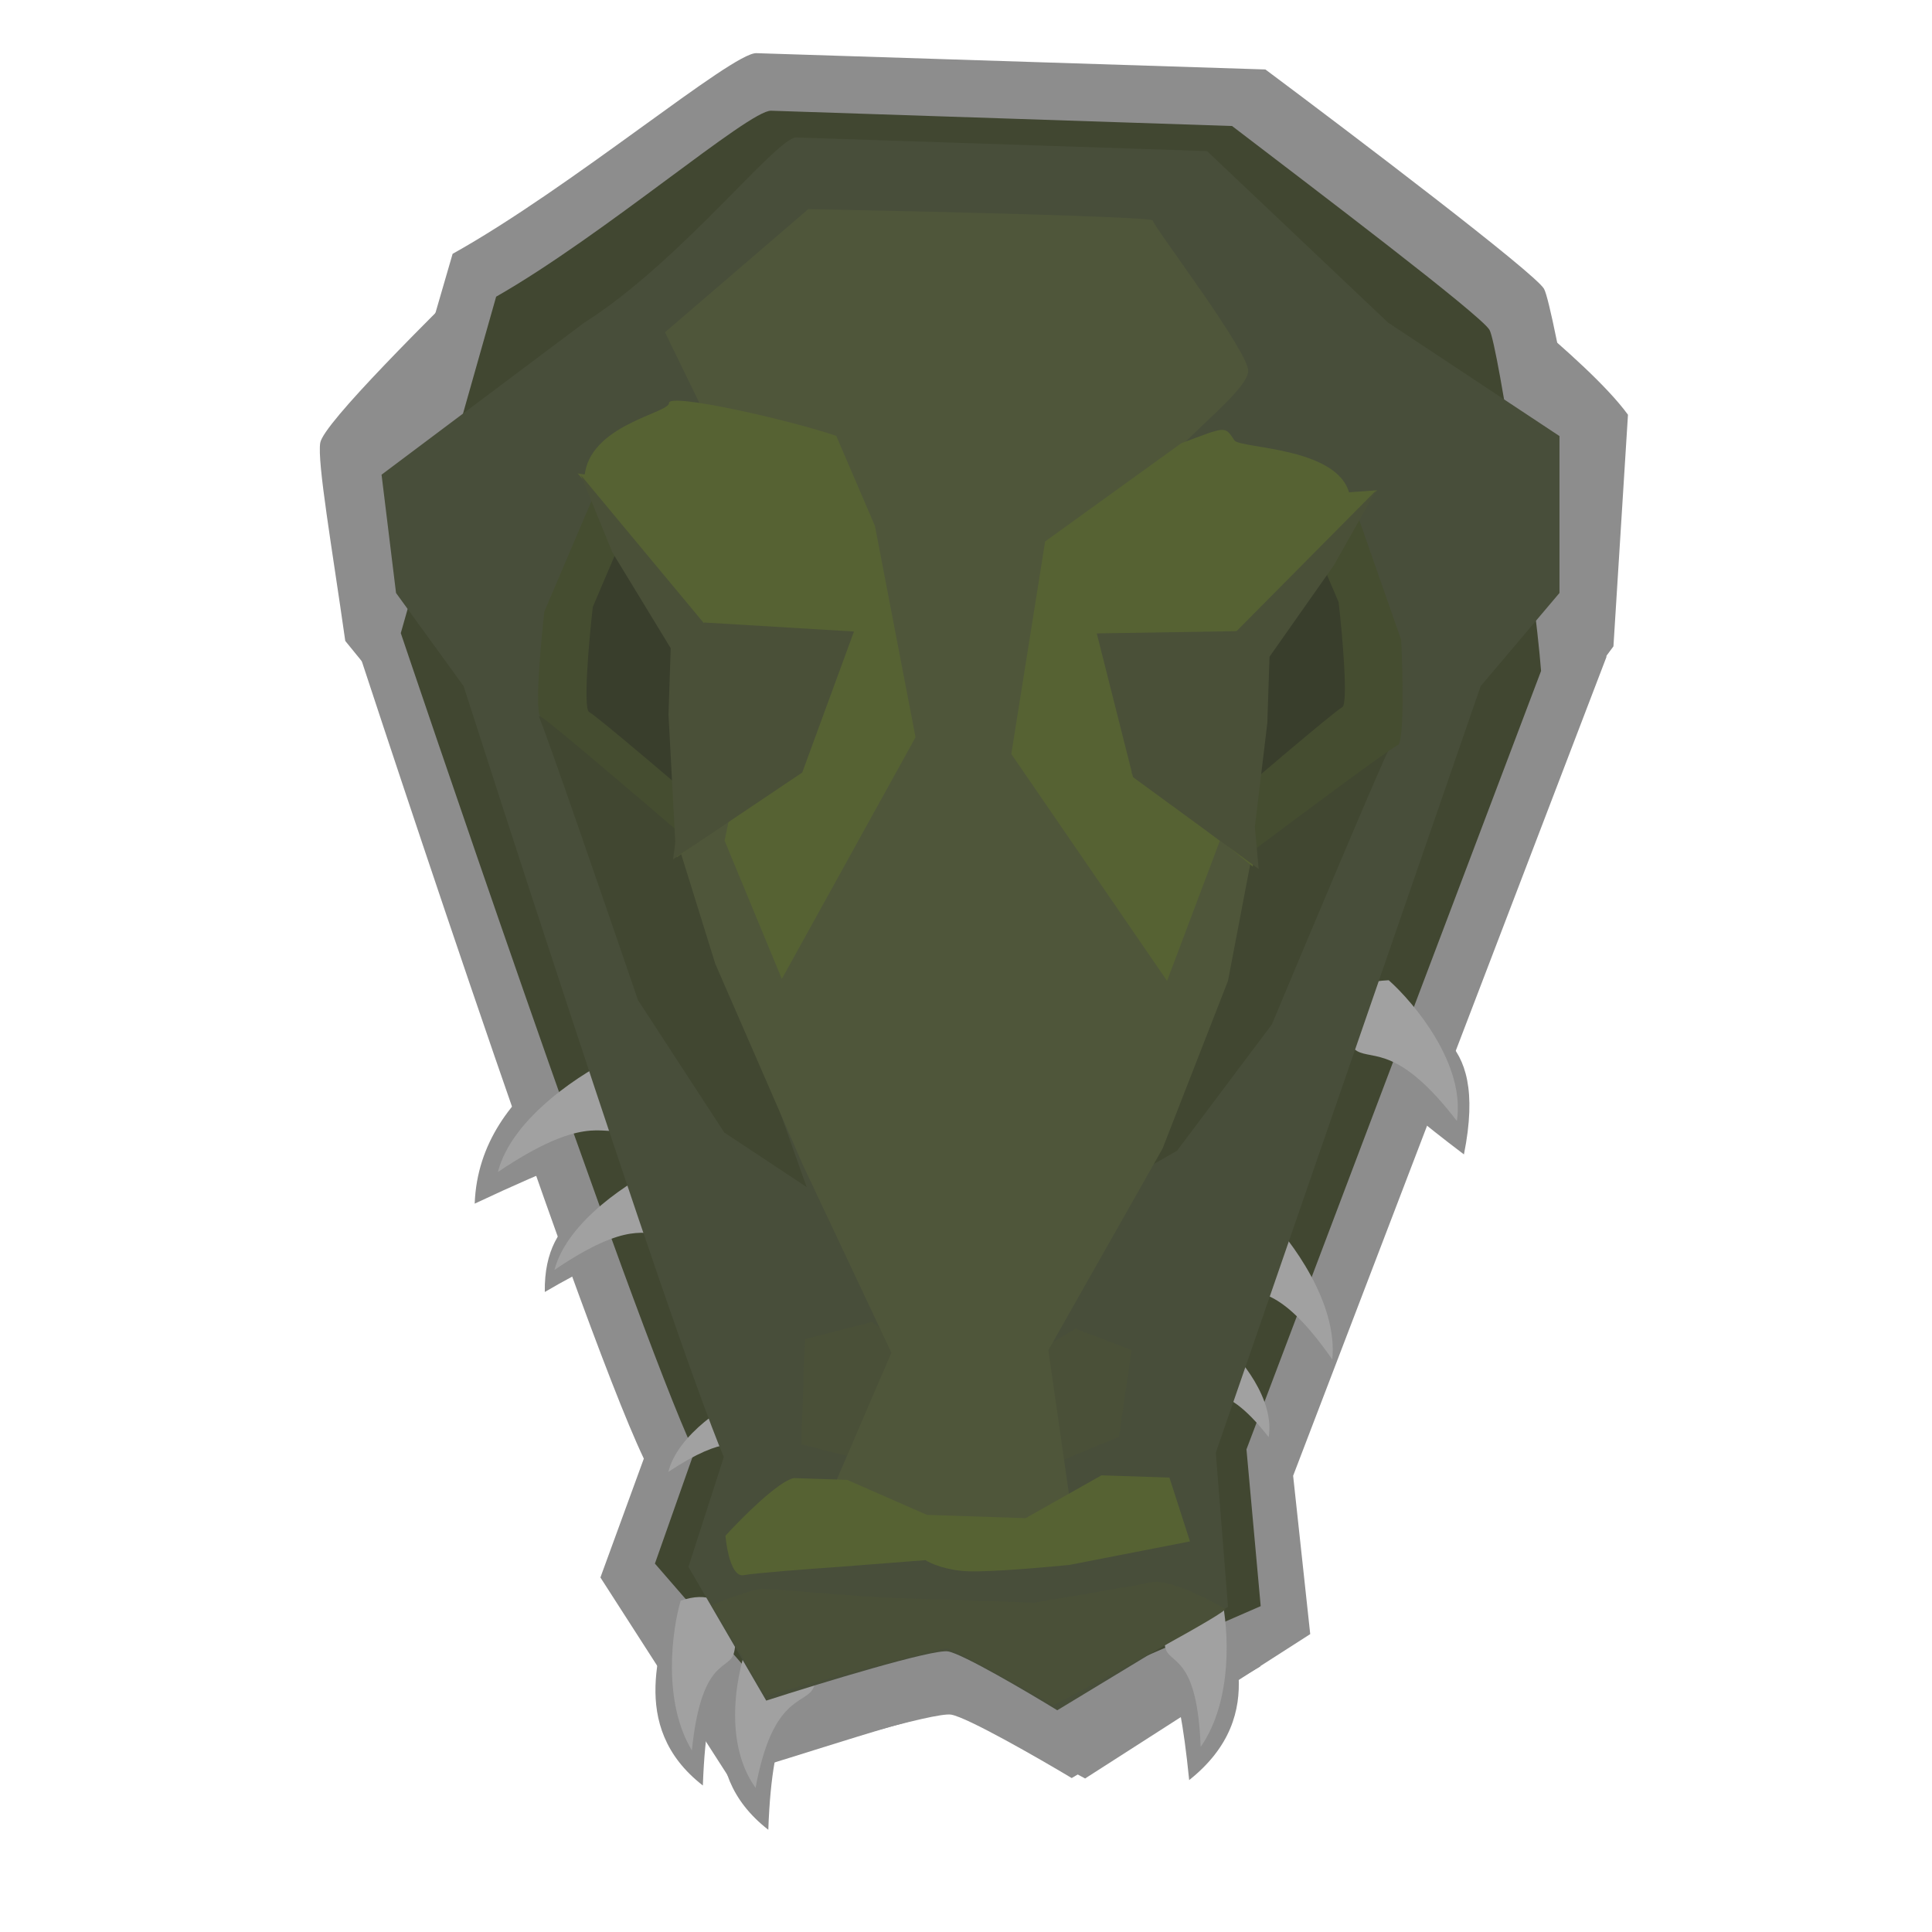 <svg width="1001" height="1001" viewBox="0 0 1001 1001" fill="none" xmlns="http://www.w3.org/2000/svg">
<path d="M333.579 755.738C297.856 680.883 179.873 319.529 179.873 319.529L234.507 131.509C296.217 97.151 379.286 27.144 391.872 27.547L655.626 35.99C701.694 70.399 795.057 141.297 799.959 149.609C804.862 157.921 828.67 293.769 832.318 340.413L669.991 764.616L678.849 846.655L562.215 921.46C542.813 910.906 501.613 889.408 492.032 887.847C482.45 886.286 412.261 910.484 377.334 920.344L311.084 817.314L333.579 755.738Z" fill="#8D8D8D"/>
<path d="M245.945 623.627C248.25 560.681 318.292 532.037 351.095 517.302C419.247 538.177 370.495 582.998 352.673 587.282C334.852 591.567 329.746 584.21 245.945 623.627Z" fill="#8D8D8D"/>
<path d="M282.27 669.4C281.582 626.368 315.473 620.703 332.627 614.278C370.99 626.621 346.707 647.608 337.19 649.242C327.674 650.876 323.864 644.995 282.27 669.4Z" fill="#8D8D8D"/>
<path d="M364.162 925.097C324.236 894.098 343.986 850.68 348.152 829.376C381.711 803.892 386.606 843.915 382.543 854.133C378.48 864.35 366.252 866.118 364.162 925.097Z" fill="#8D8D8D"/>
<path d="M398.072 948.035C358.146 917.036 377.896 873.618 382.062 852.314C415.621 826.83 420.516 866.853 416.453 877.071C412.39 887.288 400.162 889.056 398.072 948.035Z" fill="#8D8D8D"/>
<path d="M616.131 922.291C659.19 888.06 636.292 846.007 631.447 824.847C597.09 800.449 593.477 840.608 597.865 850.691C602.252 860.773 610.136 862.009 616.131 922.291Z" fill="#8D8D8D"/>
<path d="M758.486 598.118C771.856 531.652 734.569 532.585 719.513 519.463C675.586 521.516 702.244 553.908 711.338 558.918C720.431 563.928 711.394 562.418 758.486 598.118Z" fill="#8D8D8D"/>
<path d="M364.529 779.852C332.942 706.33 216.562 330.311 216.562 330.311L265.833 145.212C320.919 111.234 395.147 42.128 406.358 42.487L641.305 50.007C682.237 83.716 765.186 153.173 769.527 161.335C773.868 169.496 794.645 303.046 797.747 348.914L646.038 777.293L652.983 863.426L555.265 921.238C538.013 910.915 501.377 889.892 492.846 888.384C484.315 886.877 419.888 906.105 388.741 915.907L344.265 841.202L364.529 779.852Z" fill="#8D8D8D"/>
<path d="M471.363 788.269C468.426 787.451 428.496 777.548 408.898 772.698L410.915 713.954L449.231 704.324L504.411 743.185L565.838 708.057L597.857 719.938L590.628 768.563C572.158 775.813 533.893 791.175 528.586 794.624C521.952 798.936 475.034 789.291 471.363 788.269Z" fill="#8D8D8D"/>
<path d="M315.51 524.523C297.793 473.893 261.662 371.344 258.874 366.189L307.034 339.683L389.879 409.286L367.956 508.106L411.982 628.942L364.852 598.482L315.51 524.523Z" fill="#8D8D8D"/>
<path d="M678.225 537.942C699.377 488.557 742.465 388.544 745.6 383.578L699.364 354.051L611.926 418.203L627.021 518.208L574.8 635.963L623.917 608.583L678.225 537.942Z" fill="#8D8D8D"/>
<path d="M262.009 307.481L293.182 236.099L375.846 283.982L342.899 434.02C316.785 412.073 263.644 367.789 259.992 366.225C256.34 364.66 259.815 326.41 262.009 307.481Z" fill="#8D8D8D"/>
<path d="M752.307 323.175L726.101 249.956L640.333 292.448L662.913 444.264C690.475 424.035 746.538 383.246 750.289 381.919C754.041 380.591 753.198 342.203 752.307 323.175Z" fill="#8D8D8D"/>
<ellipse cx="43.721" cy="42.699" rx="43.721" ry="42.699" transform="matrix(0.999 0.032 -0.034 0.999 649.277 301.782)" fill="#8D8D8D"/>
<ellipse cx="26.233" cy="25.619" rx="26.233" ry="25.619" transform="matrix(0.999 0.032 -0.034 0.999 652.773 301.894)" fill="#8D8D8D"/>
<ellipse cx="43.721" cy="42.699" rx="43.721" ry="42.699" transform="matrix(0.999 0.032 -0.034 0.999 279.095 289.932)" fill="#8D8D8D"/>
<ellipse cx="17.684" cy="17.271" rx="17.684" ry="17.271" transform="matrix(0.999 0.032 -0.034 0.999 280.597 295.423)" fill="#8D8D8D"/>
<path d="M419.294 335.134C399.426 293.181 358.826 207.439 355.373 200.09L331.105 151.362L413.146 82.513C478.884 83.713 610.342 86.654 610.268 88.823C610.175 91.534 665.194 162.056 664.821 172.901C664.449 183.746 629.307 208.859 620.512 222.148C613.477 232.78 604.978 305.793 601.608 340.97L667.727 438.989L653.12 513.616L615.619 607.414L550.242 720.052L565.835 826.516L413.042 828.959L460.433 721.488L409.641 616.201L359.751 504.225L339.682 441.155L419.294 335.134Z" fill="#4F563A"/>
<path d="M397.825 512.68L365.102 435.429L374.579 390.964L373.307 311.402L284.989 232.327C287.3 203.049 333.502 196.644 333.41 190.857C333.317 185.071 402.401 200.305 429.091 209.223L451.195 259.513L474.384 377.612L397.825 512.68Z" fill="#8D8D8D"/>
<path d="M618.251 513.678L648.488 435.42L597.874 397.6L628.081 317.534L723.225 244.313C719.98 215.124 660.314 216.416 656.95 211.654C651.264 203.606 652.807 203.537 626.415 213.304L548.574 268.162L529.172 386.941L618.251 513.678Z" fill="#8D8D8D"/>
<path d="M352.387 313.992L306.095 259.131L281.144 230.285C318.963 235.114 396.928 247.2 406.23 256.907C415.532 266.614 429.738 300.786 435.678 316.658L406.046 397.137L337.706 444.711L339.413 395.004L352.387 313.992Z" fill="#8D8D8D"/>
<path d="M353.438 313.529L439.174 318.532L409.557 397.316L335.634 445.848L353.438 313.529Z" fill="#8D8D8D"/>
<path d="M661.675 318.464L711.629 266.683L738.504 239.496C700.437 241.897 621.814 248.971 611.867 258.062C601.919 267.152 585.4 300.341 578.384 315.798L602.428 397.995L667.354 449.834L669.061 400.128L661.675 318.464Z" fill="#8D8D8D"/>
<path d="M658.358 318.245L578.104 319.528L598.83 399.845L670.695 451.134L658.358 318.245Z" fill="#8D8D8D"/>
<path d="M300.94 274.346L282.964 231.248L354.207 314.955L336.998 438.355L333.034 364.943L334.307 327.89L300.94 274.346Z" fill="#8D8D8D"/>
<path d="M713.909 281.232L737.966 239.555L657.973 318.345L666.677 442.574L675.669 369.578L676.941 332.524L713.909 281.232Z" fill="#8D8D8D"/>
<path d="M365.452 823.783C374.75 813.827 395.585 793.443 404.544 791.559L435.084 792.536L480.736 812.092L537.188 813.899L580.628 789.957L619.497 791.201L631.243 826.862L562.232 840.034C548.288 841.397 517.254 844.023 504.668 843.62C492.082 843.217 482.889 839.304 479.867 837.397L429.706 841.22C414.539 842.243 382.525 844.596 375.812 845.828C369.099 847.061 366.108 831.645 365.452 823.783Z" fill="#8D8D8D"/>
<path d="M178.885 332.069L288.206 466.439L767.135 427.87L835.951 334.89L843.479 214.887C822.116 185.538 756.044 137.051 750.585 129.463C745.126 121.874 428.417 127.235 258.081 129.849C223.011 164.563 167.496 219.335 165.912 229.483C164.328 239.631 171.984 283.404 178.885 332.069Z" fill="#8D8D8D"/>
<path d="M233.434 318.277L303.143 421.468L717.448 425.546L780.357 323.661L784.472 227.331C767.158 200.993 719.25 170.136 714.826 163.326C710.402 156.517 438.036 149.791 300.957 151.434C272.874 182.339 225.678 231.206 224.444 240.276C223.211 249.345 233.434 318.277 233.434 318.277Z" fill="#414731"/>
<path d="M359.693 752.357C327.319 682.934 207.656 328.036 207.656 328.036L257.062 153.711C312.928 121.874 388.122 56.987 399.519 57.365L638.352 65.285C680.079 97.208 767.28 163.199 771.722 170.908C776.165 178.618 795.133 304.376 798.452 347.629L645.815 750.939L653.189 832.165L549.113 877.507C531.54 867.714 499.19 856.579 490.513 855.128C481.837 853.677 429.411 868.376 397.788 877.507L339.321 810.122L359.693 752.357Z" fill="#414731"/>
<path d="M391.475 926.333C373.713 901.417 382.206 863.8 388.672 848.106C425.176 836.255 425.834 868.82 420.653 875.847C415.473 882.873 399.871 880.598 391.475 926.333Z" fill="#A1A1A1"/>
<path d="M358.467 906.91C343.113 881.444 348.194 844.607 352.654 829.372C381.33 819.311 383.343 851.566 379.517 858.283C375.692 864.999 363.1 862.036 358.467 906.91Z" fill="#A1A1A1"/>
<path d="M257.957 607.246C265.343 578.47 302.805 554.903 320.612 546.717C357.62 558.338 331.159 583.249 321.483 585.628C311.808 588.006 302.065 577.508 257.957 607.246Z" fill="#A1A1A1"/>
<path d="M287.269 657.981C293.949 632.544 326.945 611.585 342.608 604.285C374.954 614.396 351.587 636.498 343.092 638.637C334.596 640.776 326.135 631.546 287.269 657.981Z" fill="#A1A1A1"/>
<path d="M346.287 762.597C351.161 742.992 376.808 727.07 389.023 721.56C414.625 729.648 396.572 746.534 389.919 748.116C383.267 749.698 376.47 742.492 346.287 762.597Z" fill="#A1A1A1"/>
<path d="M754.838 580.814C759.315 551.669 733.159 520.038 719.521 507.866C679.746 509.754 694.922 539.943 703.158 544.592C711.394 549.241 724.836 541.681 754.838 580.814Z" fill="#A1A1A1"/>
<path d="M690.287 704.376C693.205 674.976 668.935 642.522 656.436 629.969C621.318 631.176 635.823 661.979 643.275 666.826C650.727 671.674 662.347 664.265 690.287 704.376Z" fill="#A1A1A1"/>
<path d="M657.318 744.609C660.519 724.792 642.526 703.338 633.13 695.089C605.594 696.441 615.992 716.934 621.676 720.079C627.36 723.225 636.69 718.063 657.318 744.609Z" fill="#A1A1A1"/>
<path d="M622.073 905.118C639.08 880.725 636.45 843.632 633.01 828.135C605.063 816.196 600.918 848.247 604.29 855.202C607.663 862.158 620.423 860.035 622.073 905.118Z" fill="#A1A1A1"/>
<path d="M375.022 754.943C346.395 686.758 240.21 355.5 240.21 355.5L205.193 307.226L197.69 245.945L302.741 167.157C352.609 135.669 402.49 70.887 412.642 71.223L625.39 78.279L719.197 167.157L807.99 225.936L807.99 307.226L767.151 355.5L629.928 752.668L636.247 832.539L547.783 886.112C532.158 876.534 498.977 857.027 491.252 855.626C483.526 854.226 425.194 872.033 396.994 881.111L356.695 811.824L375.022 754.943Z" fill="#484E3A"/>
<path d="M471.763 762.786C469.104 762.027 432.943 752.83 415.196 748.326L417.002 693.855L451.694 684.939L501.673 720.992L557.283 688.44L586.28 699.469L579.751 744.555C563.029 751.271 528.385 765.503 523.581 768.699C517.576 772.694 475.088 763.735 471.763 762.786Z" fill="#4A5038"/>
<path d="M330.547 518.168C314.486 471.215 281.734 376.112 279.208 371.331L322.808 346.77L397.848 411.339L378.031 502.964L417.939 615.027L375.252 586.765L330.547 518.168Z" fill="#414731"/>
<path d="M658.99 530.738C678.126 484.952 717.107 392.229 719.944 387.625L678.067 360.229L598.914 419.685L612.617 512.422L565.372 621.594L609.838 596.223L658.99 530.738Z" fill="#414731"/>
<path d="M282.026 316.893L310.228 250.714L385.097 295.144L355.316 434.257C331.662 413.898 283.528 372.816 280.22 371.364C276.913 369.912 280.046 334.445 282.026 316.893Z" fill="#454D30"/>
<path d="M307.125 314.511L335.326 248.331L410.196 292.761L380.414 431.875C356.761 411.515 308.626 370.433 305.318 368.981C302.011 367.529 305.145 332.062 307.125 314.511Z" fill="#393E2C"/>
<path d="M725.997 331.617L702.242 263.715L624.593 303.086L645.093 443.867C670.043 425.12 720.794 387.317 724.19 386.087C727.587 384.858 726.81 349.261 725.997 331.617Z" fill="#454D30"/>
<path d="M693.569 312.009L665.367 245.83L590.498 290.26L620.279 429.374C643.933 409.014 692.068 367.932 695.375 366.48C698.683 365.028 695.549 329.561 693.569 312.009Z" fill="#393E2C"/>
<path d="M424.457 342.59C406.452 303.682 369.659 224.162 366.53 217.346L344.538 172.154L418.802 108.341C478.329 109.476 597.365 112.249 597.298 114.26C597.215 116.774 647.059 182.186 646.726 192.242C646.393 202.298 614.58 225.572 606.621 237.892C600.254 247.748 592.584 315.447 589.545 348.065L649.45 438.978L636.249 508.172L602.325 595.134L543.164 699.558L557.321 798.283L418.968 800.495L461.843 700.858L415.814 603.211L370.6 499.362L352.405 440.872L424.457 342.59Z" fill="#4F563A"/>
<path d="M405.079 507.215L375.422 435.572L383.987 394.344L382.808 320.568L302.809 247.214C304.891 220.067 346.725 214.143 346.639 208.778C346.553 203.412 409.114 217.562 433.285 225.841L453.318 272.481L474.356 381.998L405.079 507.215Z" fill="#566233"/>
<path d="M604.676 508.218L632.027 435.663L586.183 400.575L613.508 326.344L699.635 258.481C696.687 231.414 642.659 232.591 639.612 228.174C634.461 220.71 635.858 220.646 611.963 229.694L541.497 280.535L523.97 390.668L604.676 508.218Z" fill="#566233"/>
<path d="M363.866 322.964L321.929 272.076L299.326 245.32C333.573 249.811 404.174 261.045 412.601 270.049C421.027 279.054 433.902 310.745 439.287 325.465L412.483 400.08L350.618 444.169L352.146 398.079L363.866 322.964Z" fill="#566233"/>
<path d="M364.817 322.533L442.452 327.203L415.662 400.246L348.741 445.223L364.817 322.533Z" fill="#4A5038"/>
<path d="M643.927 327.218L689.143 279.22L713.469 254.02C679 256.233 607.81 262.765 598.805 271.191C589.801 279.617 574.854 310.386 568.507 324.716L590.308 400.943L649.116 449.035L650.644 402.944L643.927 327.218Z" fill="#566233"/>
<path d="M640.924 327.013L568.254 328.175L587.049 402.657L652.142 450.242L640.924 327.013Z" fill="#4A5038"/>
<path d="M317.266 286.183L300.974 246.213L365.514 323.857L349.974 438.275L346.359 370.202L347.499 335.844L317.266 286.183Z" fill="#4A5038"/>
<path d="M691.213 292.712L712.982 254.074L640.575 327.106L648.5 442.303L656.617 374.618L657.757 340.26L691.213 292.712Z" fill="#4A5038"/>
<path d="M375.874 795.68C384.29 786.451 403.149 767.557 411.261 765.813L438.915 766.73L480.26 784.879L531.378 786.575L570.705 764.389L605.901 765.556L616.549 798.627L554.064 810.817C541.438 812.076 513.338 814.5 501.941 814.122C490.544 813.744 482.219 810.112 479.481 808.344L434.062 811.871C420.328 812.814 391.341 814.985 385.263 816.125C379.185 817.266 376.471 802.97 375.874 795.68Z" fill="#566233"/>
<path d="M396.614 878.582C387.878 863.751 370.086 833.574 368.812 831.519C375.898 828.677 391.074 823.029 395.096 823.162C400.124 823.329 451.159 827.538 461.216 827.871L535.798 830.345C552.67 827.549 588.44 821.52 596.552 819.776C606.691 817.595 632.225 831.865 634.683 833.624C636.65 835.032 576.234 867.48 545.78 883.528C528.767 873.736 493.902 854.123 490.55 854.012C487.198 853.901 426.529 870.346 396.614 878.582Z" fill="#4A5038"/>
</svg>
